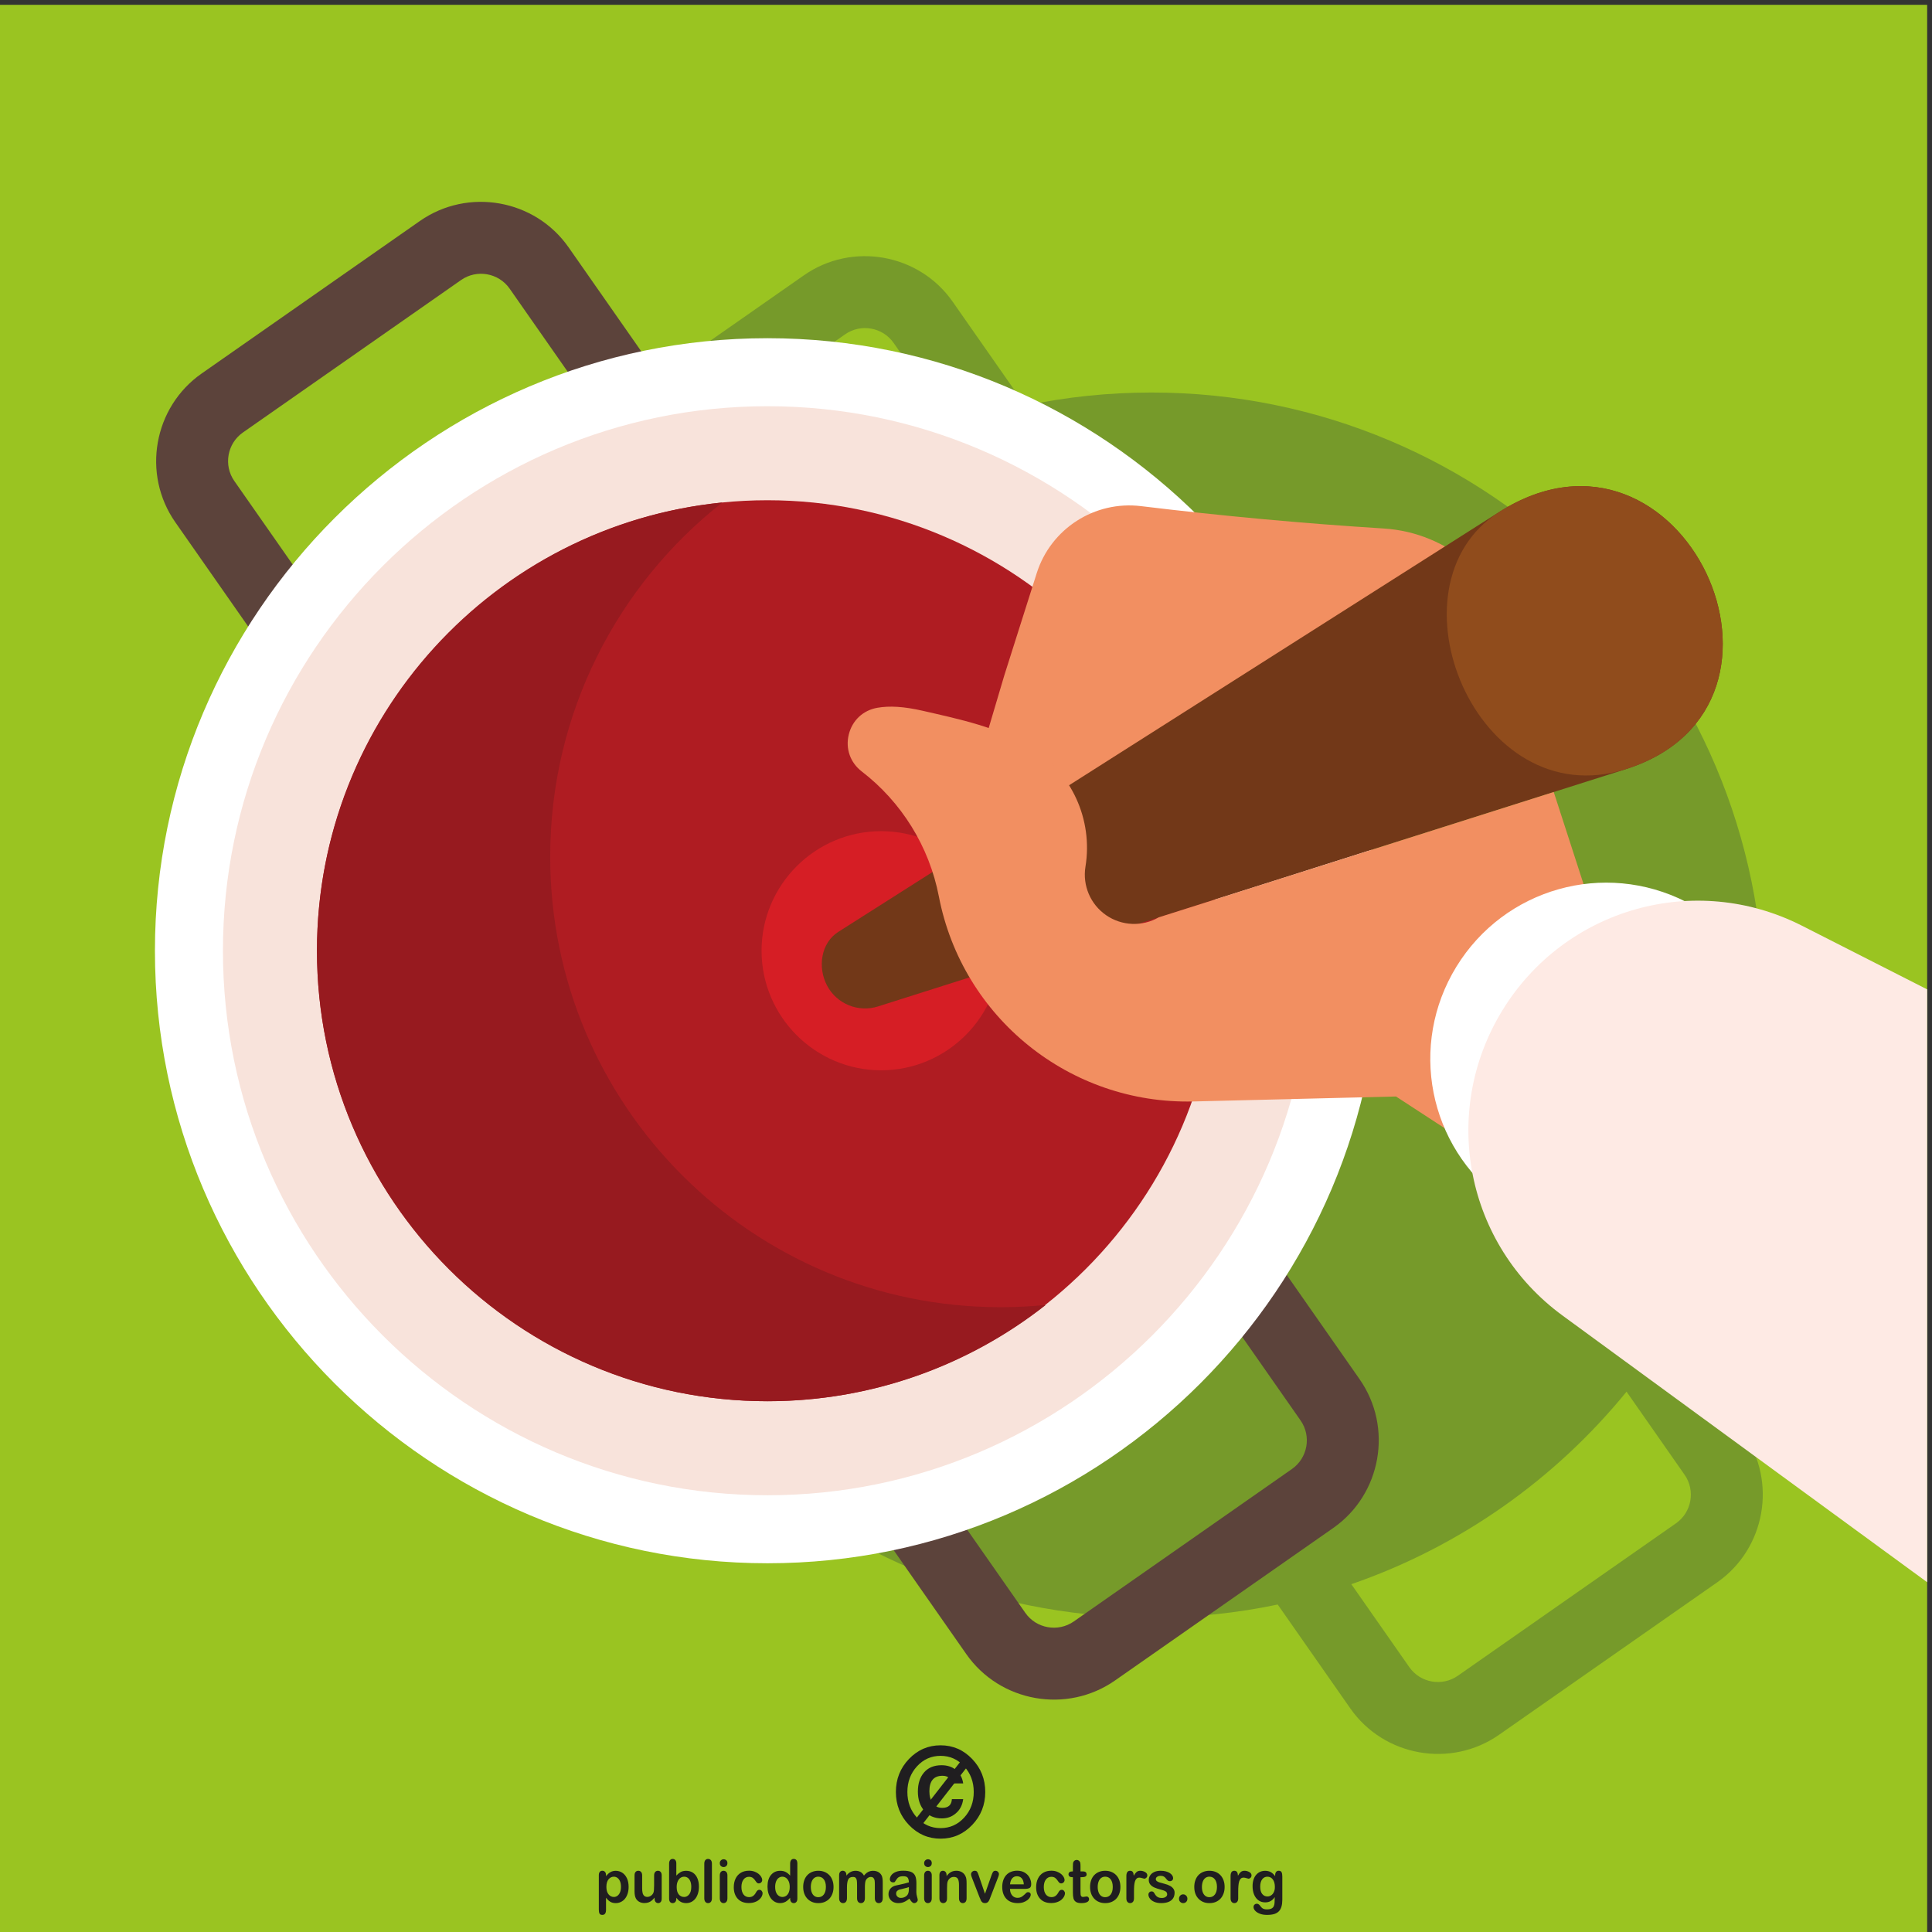 <?xml version="1.0" encoding="UTF-8" standalone="no"?>
<!-- Created with Inkscape (http://www.inkscape.org/) -->

<svg
   version="1.1"
   id="svg1"
   width="666.667"
   height="666.667"
   viewBox="0 0 666.667 666.667"
   sodipodi:docname="cooking-soup-publicdomainvectors.org.svg"
   inkscape:version="1.3.2 (091e20ef0f, 2023-11-25, custom)"
   xmlns:inkscape="http://www.inkscape.org/namespaces/inkscape"
   xmlns:sodipodi="http://sodipodi.sourceforge.net/DTD/sodipodi-0.dtd"
   xmlns="http://www.w3.org/2000/svg"
   xmlns:svg="http://www.w3.org/2000/svg">
  <rect x="0" y="0" width="666.667" height="666.667" fill="#333333" stroke="none"/>
  <defs
     id="defs1" />
  <sodipodi:namedview
     id="namedview1"
     pagecolor="#505050"
     bordercolor="#ffffff"
     borderopacity="1"
     inkscape:showpageshadow="0"
     inkscape:pageopacity="0"
     inkscape:pagecheckerboard="1"
     inkscape:deskcolor="#d1d1d1"
     inkscape:zoom="0.96149997"
     inkscape:cx="333.33334"
     inkscape:cy="332.81332"
     inkscape:window-width="1920"
     inkscape:window-height="1002"
     inkscape:window-x="0"
     inkscape:window-y="0"
     inkscape:window-maximized="1"
     inkscape:current-layer="g1">
    <inkscape:page
       x="0"
       y="0"
       inkscape:label="1"
       id="page1"
       width="666.667"
       height="666.667"
       margin="0"
       bleed="0" />
  </sodipodi:namedview>
  <g
     id="g1"
     inkscape:groupmode="layer"
     inkscape:label="1">
    <g
       id="group-R5">
      <path
         id="path2"
         d="M 0,0 H 4999.98 V 5000 H 0 V 0"
         style="fill:#9ac421;fill-opacity:1;fill-rule:evenodd;stroke:none"
         transform="matrix(0.133,0,0,-0.133,0,666.667)" />
      <path
         id="path3"
         d="m 1754.93,3408.07 c 185,227.04 431.47,401.96 714.02,499.47 l -150.43,215.27 c -28.49,40.74 -85.13,50.78 -125.87,22.31 l -566.08,-395.6 c -40.75,-28.48 -50.77,-85.11 -22.31,-125.86 z M 4220.03,1401.86 C 4035.02,1174.83 3788.58,999.871 3506.01,902.379 l 150.44,-215.27 c 28.46,-40.75 85.1,-50.8 125.84,-22.32 l 566.08,395.591 c 40.75,28.49 50.8,85.13 22.31,125.87 l -150.65,215.61 z M 2987.47,3994.15 c 877.7,0 1589.21,-711.5 1589.21,-1589.2 0,-309.3 -88.46,-597.92 -241.32,-842.06 l 188.43,-269.66 c 87.32,-124.93 56.55,-298.621 -68.41,-385.949 L 3889.31,511.699 c -124.96,-87.328 -298.64,-56.558 -385.96,68.403 l -188.37,269.519 c -105.67,-22.18 -215.21,-33.871 -327.51,-33.871 -877.68,0 -1589.18,711.52 -1589.18,1589.2 0,309.32 88.43,597.92 241.32,842.07 l -188.45,269.65 c -87.32,124.95 -56.53,298.63 68.42,385.95 l 566.07,395.6 c 124.97,87.32 298.64,56.53 385.98,-68.42 l 188.34,-269.51 c 105.67,22.17 215.22,33.86 327.5,33.86 v 0"
         style="fill:#769a2a;fill-opacity:1;fill-rule:evenodd;stroke:none"
         transform="matrix(0.133,0,0,-0.133,0,666.667)" />
      <path
         id="path4"
         d="m 721.609,3275.84 c 87.329,-124.96 261.004,-155.75 385.961,-68.42 l 566.07,395.59 c 124.96,87.33 155.75,261.01 68.43,385.96 l -266.79,381.75 c -87.32,124.96 -261.01,155.74 -385.95,68.42 L 523.258,4043.55 C 398.301,3956.23 367.504,3782.54 454.836,3657.59 Z M 2507.01,721.031 c 87.32,-124.972 261.01,-155.742 385.96,-68.41 l 566.08,395.579 c 124.93,87.34 155.74,261 68.41,385.96 l -266.79,381.77 c -87.31,124.94 -260.99,155.73 -385.94,68.41 l -566.07,-395.59 c -124.96,-87.32 -155.75,-261.03 -68.44,-385.96 l 266.79,-381.759 z m 153.11,107.008 -266.79,381.741 c -28.47,40.74 -18.44,97.38 22.32,125.86 l 566.06,395.59 c 40.75,28.49 97.39,18.44 125.88,-22.31 l 266.77,-381.74 c 28.48,-40.74 18.44,-97.4 -22.31,-125.87 L 2785.98,805.719 c -40.76,-28.477 -97.39,-18.43 -125.86,22.32 z M 874.719,3382.83 607.934,3764.58 c -28.481,40.76 -18.43,97.39 22.308,125.87 l 566.078,395.59 c 40.75,28.48 97.38,18.44 125.87,-22.31 l 266.77,-381.75 c 28.47,-40.74 18.45,-97.39 -22.3,-125.87 l -566.08,-395.59 c -40.744,-28.48 -97.389,-18.44 -125.861,22.31 v 0"
         style="fill:#5c433b;fill-opacity:1;fill-rule:evenodd;stroke:none"
         transform="matrix(0.133,0,0,-0.133,0,666.667)" />
      <path
         id="path5"
         d="m 1991.16,956.68 c 875.3,0 1589.19,713.91 1589.19,1589.2 0,875.3 -713.89,1589.2 -1589.19,1589.2 -875.31,0 -1589.203,-713.9 -1589.203,-1589.2 0,-875.29 713.893,-1589.2 1589.203,-1589.2"
         style="fill:#ffffff;fill-opacity:1;fill-rule:evenodd;stroke:none"
         transform="matrix(0.133,0,0,-0.133,0,666.667)" />
      <path
         id="path6"
         d="m 1991.16,1133.14 c 778.1,0 1412.73,634.63 1412.73,1412.74 0,778.11 -634.63,1412.73 -1412.73,1412.73 -778.11,0 -1412.742,-634.62 -1412.742,-1412.73 0,-778.11 634.632,-1412.74 1412.742,-1412.74"
         style="fill:#f8e3db;fill-opacity:1;fill-rule:evenodd;stroke:none"
         transform="matrix(0.133,0,0,-0.133,0,666.667)" />
      <path
         id="path7"
         d="m 1991.16,1377.1 c 643.73,0 1168.77,525.04 1168.77,1168.78 0,643.74 -525.04,1168.79 -1168.77,1168.79 -643.76,0 -1168.793,-525.05 -1168.793,-1168.79 0,-643.74 525.033,-1168.78 1168.793,-1168.78"
         style="fill:#af1c22;fill-opacity:1;fill-rule:evenodd;stroke:none"
         transform="matrix(0.133,0,0,-0.133,0,666.667)" />
      <path
         id="path8"
         d="m 2286.08,2235.68 c 170.84,0 310.2,139.36 310.2,310.2 0,170.86 -139.36,310.21 -310.2,310.21 -170.87,0 -310.22,-139.35 -310.22,-310.21 0,-170.84 139.35,-310.2 310.22,-310.2"
         style="fill:#d61e25;fill-opacity:1;fill-rule:evenodd;stroke:none"
         transform="matrix(0.133,0,0,-0.133,0,666.667)" />
      <path
         id="path9"
         d="m 2528.58,3000.51 77.33,260.56 83.81,264.28 c 36.64,115.57 150.37,188.68 270.73,174.03 209.24,-25.45 419.19,-44.8 629.58,-58.01 169.21,-10.62 310.18,-133.55 343.73,-299.72 l -1292.39,-612.36 -112.79,271.22"
         style="fill:#f28f61;fill-opacity:1;fill-rule:evenodd;stroke:none"
         transform="matrix(0.133,0,0,-0.133,0,666.667)" />
      <path
         id="path10"
         d="m 2174.85,2594.73 1714.58,1089.35 c 475.15,301.89 848.26,-502.23 328.87,-667.04 L 2277.99,2401.37 c -51.22,-16.25 -106.74,6.35 -132.03,53.77 -25.28,47.41 -16.21,110.95 28.89,139.59"
         style="fill:#723818;fill-opacity:1;fill-rule:evenodd;stroke:none"
         transform="matrix(0.133,0,0,-0.133,0,666.667)" />
      <path
         id="path11"
         d="m 3889.43,3684.08 c 475.15,301.89 848.26,-502.23 328.87,-667.04 -387.65,-123.01 -631.34,474.86 -328.87,667.04"
         style="fill:#904c1c;fill-opacity:1;fill-rule:evenodd;stroke:none"
         transform="matrix(0.133,0,0,-0.133,0,666.667)" />
      <path
         id="path12"
         d="m 3992.58,1925.98 -370.65,241.73 -525.33,-12.9 c -320.55,-7.87 -599.87,216.96 -660.7,531.78 -25.16,130.31 -97.19,245.22 -200.21,324.52 -29.82,22.96 -42.54,59.22 -33.54,95.78 8.97,36.55 37.02,62.8 74.09,69.32 31.4,5.53 68.97,3.38 117.77,-7.8 95.27,-21.83 195.57,-42.64 280.39,-94.72 105.73,-64.93 161.76,-187.3 141.81,-309.75 -7.93,-48.75 12.89,-97.71 53.52,-125.81 40.61,-28.09 93.77,-30.29 136.58,-5.67 l 1024.83,325.2 80.48,-248.51 619.01,-273.95 c 151.37,-66.99 249.29,-216.63 250.13,-382.17 0.8,-165.55 -95.66,-316.14 -246.38,-384.62 -150.71,-68.47 -327.6,-42.08 -451.75,67.41 l -290.05,190.16"
         style="fill:#f28f61;fill-opacity:1;fill-rule:evenodd;stroke:none"
         transform="matrix(0.133,0,0,-0.133,0,666.667)" />
      <path
         id="path13"
         d="m 4942.91,1133.14 -1044.69,764.04 c -192.59,140.84 -244.38,404.25 -119.5,607.52 124.91,203.26 383.3,276.09 595.97,167.96 l 443.29,-225.42 124.93,-1314.1"
         style="fill:#ffffff;fill-opacity:1;fill-rule:evenodd;stroke:none"
         transform="matrix(0.133,0,0,-0.133,0,666.667)" />
      <path
         id="path14"
         d="m 4999.98,907.52 -945.94,691.82 c -251.13,183.66 -318.67,527.2 -155.82,792.28 162.89,265.11 499.88,360.07 777.19,219.04 l 324.57,-165.04 V 907.52"
         style="fill:#feeae4;fill-opacity:1;fill-rule:evenodd;stroke:none"
         transform="matrix(0.133,0,0,-0.133,0,666.667)" />
      <path
         id="path15"
         d="m 2713.35,1626.87 c -198.8,-156.45 -449.61,-249.77 -722.2,-249.77 -645.49,0 -1168.783,523.28 -1168.783,1168.78 0,605.99 461.183,1104.24 1051.703,1162.97 -271.93,-214.01 -446.58,-546.12 -446.58,-919.02 0,-645.49 523.28,-1168.78 1168.79,-1168.78 39.51,0 78.55,1.99 117.07,5.82"
         style="fill:#971a1f;fill-opacity:1;fill-rule:evenodd;stroke:none"
         transform="matrix(0.133,0,0,-0.133,0,666.667)" />
      <path
         id="path16"
         d="m 1611.1,117.262 c 0,5.449 -0.78,10.168 -2.4,14.027 -1.57,3.922 -3.78,6.93 -6.62,9.063 -2.83,2.07 -5.95,3.14 -9.39,3.14 -5.45,0 -10.06,-2.312 -13.81,-6.762 -3.75,-4.511 -5.63,-11.101 -5.63,-19.832 0,-8.226 1.88,-14.617 5.57,-19.136 3.75,-4.582 8.38,-6.883 13.87,-6.883 3.28,0 6.34,0.992 9.16,3.023 2.76,1.988 5.02,4.969 6.71,8.907 1.71,4.031 2.54,8.812 2.54,14.453 z m -38.77,30.078 v -2.488 c 3.71,4.769 7.56,8.328 11.57,10.539 4.02,2.261 8.59,3.398 13.67,3.398 6.07,0 11.68,-1.648 16.81,-4.93 5.1,-3.277 9.15,-8.05 12.13,-14.379 2.97,-6.32 4.44,-13.761 4.44,-22.378 0,-6.34 -0.83,-12.25 -2.55,-17.493 -1.71,-5.328 -4.07,-9.82 -7.06,-13.418 -3,-3.602 -6.56,-6.402 -10.62,-8.312 -4.1,-1.969 -8.5,-2.93 -13.15,-2.93 -5.69,0 -10.43,1.18 -14.27,3.562 -3.88,2.359 -7.51,5.82 -10.97,10.418 V 57.949 c 0,-9.09 -3.17,-13.609 -9.5,-13.609 -3.72,0 -6.2,1.152 -7.37,3.481 -1.22,2.359 -1.82,5.769 -1.82,10.262 v 89.129 c 0,3.918 0.79,6.871 2.45,8.809 1.67,1.921 3.91,2.921 6.74,2.921 2.8,0 5.09,-1 6.85,-3.011 1.76,-2.008 2.65,-4.879 2.65,-8.59"
         style="fill:#201e20;fill-opacity:1;fill-rule:nonzero;stroke:none"
         transform="matrix(0.133,0,0,-0.133,0,666.667)" />
      <path
         id="path17"
         d="m 1698.25,86.629 v 2.613 c -2.38,-3.121 -4.86,-5.723 -7.48,-7.832 -2.61,-2.16 -5.46,-3.719 -8.53,-4.738 -3.13,-1.031 -6.64,-1.551 -10.61,-1.551 -4.75,0 -9.04,1.039 -12.85,3.078 -3.8,2.07 -6.74,4.922 -8.79,8.551 -2.5,4.391 -3.7,10.699 -3.7,18.879 v 40.93 c 0,4.101 0.89,7.222 2.68,9.25 1.79,2.043 4.15,3.07 7.08,3.07 3.01,0 5.41,-1.027 7.26,-3.117 1.84,-2.071 2.74,-5.153 2.74,-9.203 v -33.067 c 0,-4.762 0.39,-8.781 1.14,-12.023 0.81,-3.258 2.19,-5.809 4.22,-7.668 1.96,-1.82 4.69,-2.742 8.12,-2.742 3.37,0 6.5,1.051 9.43,3.113 2.96,2.039 5.12,4.738 6.46,8.07 1.11,2.93 1.66,9.317 1.66,19.207 v 25.11 c 0,4.05 0.92,7.132 2.77,9.203 1.82,2.09 4.18,3.117 7.15,3.117 2.95,0 5.31,-1.027 7.1,-3.07 1.77,-2.028 2.65,-5.149 2.65,-9.25 V 86.75 c 0,-3.93 -0.82,-6.891 -2.54,-8.828 -1.7,-1.992 -3.91,-2.953 -6.62,-2.953 -2.7,0 -4.92,1.051 -6.7,3.043 -1.76,2.07 -2.64,4.899 -2.64,8.617"
         style="fill:#201e20;fill-opacity:1;fill-rule:nonzero;stroke:none"
         transform="matrix(0.133,0,0,-0.133,0,666.667)" />
      <path
         id="path18"
         d="m 1755.63,116.441 c 0,-8.222 1.79,-14.511 5.38,-18.929 3.61,-4.391 8.34,-6.633 14.2,-6.633 4.98,0 9.23,2.269 12.86,6.781 3.62,4.52 5.42,10.942 5.42,19.379 0,5.5 -0.76,10.172 -2.26,14.082 -1.51,3.961 -3.65,7 -6.38,9.117 -2.79,2.141 -5.96,3.254 -9.64,3.254 -3.81,0 -7.11,-1.113 -10.08,-3.254 -2.97,-2.117 -5.27,-5.238 -6.98,-9.308 -1.69,-4.032 -2.52,-8.84 -2.52,-14.489 z m -0.93,61.368 V 146.25 c 3.67,4.07 7.49,7.129 11.34,9.32 3.87,2.141 8.68,3.219 14.36,3.219 6.58,0 12.33,-1.648 17.29,-4.867 4.94,-3.313 8.8,-7.992 11.52,-14.16 2.75,-6.18 4.1,-13.5 4.1,-21.973 0,-6.269 -0.75,-11.988 -2.26,-17.238 -1.53,-5.199 -3.72,-9.699 -6.63,-13.582 -2.93,-3.809 -6.44,-6.738 -10.55,-8.899 -4.15,-2.051 -8.7,-3.121 -13.67,-3.121 -3.02,0 -5.91,0.391 -8.61,1.133 -2.67,0.77 -4.98,1.75 -6.81,3.02 -1.92,1.168 -3.52,2.488 -4.86,3.769 -1.32,1.328 -3.05,3.277 -5.22,5.898 V 86.75 c 0,-3.898 -0.92,-6.828 -2.71,-8.828 -1.77,-1.992 -4.07,-2.973 -6.79,-2.973 -2.83,0 -5.04,0.981 -6.73,2.973 -1.65,2.039 -2.48,4.949 -2.48,8.828 v 90.16 c 0,4.149 0.8,7.332 2.44,9.461 1.61,2.16 3.85,3.219 6.77,3.219 3.02,0 5.38,-1.02 7,-3.078 1.66,-2.02 2.5,-4.91 2.5,-8.703"
         style="fill:#201e20;fill-opacity:1;fill-rule:nonzero;stroke:none"
         transform="matrix(0.133,0,0,-0.133,0,666.667)" />
      <path
         id="path19"
         d="m 1827.28,87.519 v 89.519 c 0,4.152 0.87,7.262 2.61,9.391 1.8,2.101 4.16,3.16 7.16,3.16 3,0 5.4,-1.031 7.25,-3.129 1.8,-2.09 2.76,-5.25 2.76,-9.422 V 87.519 c 0,-4.188 -0.96,-7.34 -2.81,-9.449 -1.85,-2.051 -4.26,-3.121 -7.2,-3.121 -2.9,0 -5.22,1.09 -7.05,3.25 -1.82,2.18 -2.72,5.27 -2.72,9.32"
         style="fill:#201e20;fill-opacity:1;fill-rule:nonzero;stroke:none"
         transform="matrix(0.133,0,0,-0.133,0,666.667)" />
      <path
         id="path20"
         d="M 1887.26,147.148 V 87.519 c 0,-4.16 -0.97,-7.289 -2.81,-9.398 -1.9,-2.082 -4.3,-3.172 -7.17,-3.172 -2.91,0 -5.28,1.09 -7.07,3.242 -1.8,2.188 -2.74,5.277 -2.74,9.328 v 59.039 c 0,4.05 0.94,7.132 2.74,9.203 1.79,2.09 4.16,3.117 7.07,3.117 2.87,0 5.27,-1.027 7.17,-3.117 1.84,-2.071 2.81,-4.93 2.81,-8.614 z m -9.79,21.352 c -2.75,0 -5.09,0.871 -7.09,2.68 -1.9,1.761 -2.91,4.281 -2.91,7.511 0,2.911 1.01,5.289 3.02,7.219 2,1.891 4.32,2.781 6.98,2.781 2.56,0 4.84,-0.832 6.82,-2.531 1.97,-1.719 2.97,-4.238 2.97,-7.469 0,-3.199 -0.98,-5.679 -2.91,-7.453 -1.94,-1.789 -4.2,-2.738 -6.88,-2.738"
         style="fill:#201e20;fill-opacity:1;fill-rule:nonzero;stroke:none"
         transform="matrix(0.133,0,0,-0.133,0,666.667)" />
      <path
         id="path21"
         d="m 1978.54,100.52 c 0,-2.559 -0.72,-5.321 -2.18,-8.239 -1.5,-2.922 -3.74,-5.699 -6.77,-8.352 -3,-2.641 -6.81,-4.769 -11.4,-6.371 -4.59,-1.648 -9.76,-2.438 -15.49,-2.438 -12.24,0 -21.77,3.731 -28.64,11.148 -6.84,7.441 -10.28,17.378 -10.28,29.89 0,8.469 1.56,15.981 4.69,22.461 3.13,6.469 7.71,11.539 13.63,15.07 5.93,3.579 13.06,5.348 21.29,5.348 5.14,0 9.84,-0.797 14.12,-2.34 4.27,-1.57 7.89,-3.597 10.86,-6.051 2.97,-2.476 5.23,-5.109 6.82,-7.898 1.58,-2.789 2.34,-5.41 2.34,-7.828 0,-2.442 -0.9,-4.531 -2.64,-6.262 -1.77,-1.73 -3.88,-2.578 -6.4,-2.578 -1.66,0 -3.01,0.477 -4.12,1.359 -1.06,0.848 -2.29,2.239 -3.66,4.25 -2.4,3.821 -4.94,6.707 -7.57,8.661 -2.63,1.898 -5.98,2.878 -10.01,2.878 -5.87,0 -10.58,-2.421 -14.15,-7.179 -3.58,-4.789 -5.35,-11.289 -5.35,-19.571 0,-3.851 0.46,-7.468 1.39,-10.699 0.91,-3.261 2.24,-6.019 3.96,-8.332 1.75,-2.289 3.83,-4.019 6.3,-5.199 2.46,-1.211 5.18,-1.789 8.11,-1.789 3.98,0 7.36,0.941 10.19,2.859 2.84,1.93 5.34,4.859 7.5,8.75 1.21,2.371 2.51,4.168 3.92,5.5 1.42,1.321 3.13,1.942 5.16,1.942 2.41,0 4.41,-0.942 6.02,-2.852 1.56,-1.949 2.36,-3.969 2.36,-6.14"
         style="fill:#201e20;fill-opacity:1;fill-rule:nonzero;stroke:none"
         transform="matrix(0.133,0,0,-0.133,0,666.667)" />
      <path
         id="path22"
         d="m 2011.13,117.039 c 0,-5.59 0.83,-10.328 2.49,-14.289 1.68,-3.941 3.93,-6.859 6.83,-8.848 2.92,-2.031 6.08,-3.023 9.48,-3.023 3.49,0 6.66,0.973 9.53,2.832 2.89,1.91 5.16,4.82 6.9,8.719 1.72,3.89 2.57,8.781 2.57,14.609 0,5.531 -0.85,10.231 -2.57,14.199 -1.74,3.973 -4.05,6.981 -6.96,9.114 -2.93,2.07 -6.11,3.14 -9.59,3.14 -3.61,0 -6.84,-1.113 -9.7,-3.254 -2.83,-2.117 -5.07,-5.226 -6.63,-9.226 -1.56,-4.032 -2.35,-8.641 -2.35,-13.973 z m 38.88,-30.289 v 2.019 c -2.66,-3.168 -5.27,-5.75 -7.89,-7.719 -2.54,-2.012 -5.36,-3.519 -8.38,-4.562 -3.01,-0.996 -6.31,-1.539 -9.87,-1.539 -4.73,0 -9.14,1.07 -13.16,3.121 -4.02,2.16 -7.51,5.109 -10.46,8.988 -2.94,3.883 -5.17,8.441 -6.71,13.703 -1.54,5.23 -2.28,10.898 -2.28,17.027 0,12.871 3.03,22.981 9.06,30.191 6.06,7.211 13.99,10.809 23.83,10.809 5.69,0 10.51,-1.051 14.41,-3.129 3.91,-2 7.74,-5.14 11.45,-9.41 v 30.492 c 0,4.238 0.8,7.438 2.43,9.598 1.61,2.18 3.9,3.25 6.91,3.25 2.98,0 5.29,-1 6.93,-2.969 1.6,-1.98 2.44,-4.93 2.44,-8.812 V 86.75 c 0,-3.93 -0.88,-6.891 -2.63,-8.828 -1.74,-1.992 -3.97,-2.973 -6.74,-2.973 -2.68,0 -4.95,1.02 -6.71,3.062 -1.75,2.027 -2.63,4.918 -2.63,8.738"
         style="fill:#201e20;fill-opacity:1;fill-rule:nonzero;stroke:none"
         transform="matrix(0.133,0,0,-0.133,0,666.667)" />
      <path
         id="path23"
         d="m 2142.76,116.871 c 0,8.391 -1.8,14.969 -5.33,19.649 -3.55,4.66 -8.34,7.031 -14.31,7.031 -3.89,0 -7.28,-1.051 -10.23,-3.141 -2.94,-2.121 -5.2,-5.199 -6.81,-9.289 -1.58,-4.039 -2.39,-8.781 -2.39,-14.25 0,-5.402 0.81,-10.09 2.35,-14.121 1.57,-4.031 3.82,-7.121 6.76,-9.258 2.91,-2.141 6.38,-3.203 10.32,-3.203 5.97,0 10.76,2.352 14.31,7.051 3.53,4.699 5.33,11.23 5.33,19.531 z m 19.85,0 c 0,-6.109 -0.93,-11.789 -2.76,-17.019 -1.83,-5.141 -4.49,-9.621 -7.95,-13.363 -3.5,-3.738 -7.65,-6.527 -12.48,-8.566 -4.82,-1.992 -10.3,-2.973 -16.3,-2.973 -5.98,0 -11.38,0.981 -16.15,3.031 -4.78,2 -8.94,4.891 -12.45,8.648 -3.48,3.769 -6.13,8.16 -7.97,13.281 -1.8,5.16 -2.7,10.77 -2.7,17 0,6.25 0.93,11.969 2.74,17.129 1.84,5.231 4.45,9.633 7.89,13.34 3.44,3.672 7.58,6.512 12.49,8.492 4.9,2 10.25,3.008 16.15,3.008 5.99,0 11.43,-1.008 16.3,-3.039 4.87,-2 9.05,-4.899 12.52,-8.629 3.5,-3.719 6.14,-8.191 7.91,-13.332 1.86,-5.129 2.76,-10.797 2.76,-17.008"
         style="fill:#201e20;fill-opacity:1;fill-rule:nonzero;stroke:none"
         transform="matrix(0.133,0,0,-0.133,0,666.667)" />
      <path
         id="path24"
         d="m 2246.14,133.93 c -1.48,-3.489 -2.18,-9.649 -2.18,-18.52 V 87.981 c 0,-4.32 -0.93,-7.602 -2.84,-9.781 -1.87,-2.16 -4.39,-3.25 -7.48,-3.25 -2.97,0 -5.39,1.09 -7.23,3.25 -1.87,2.18 -2.78,5.461 -2.78,9.781 V 120.91 c 0,5.172 -0.19,9.199 -0.53,12.11 -0.35,2.839 -1.25,5.21 -2.76,7.062 -1.46,1.848 -3.85,2.77 -7.07,2.77 -6.46,0 -10.72,-2.321 -12.79,-6.993 -2.07,-4.621 -3.05,-11.277 -3.05,-19.968 V 87.981 c 0,-4.309 -0.96,-7.551 -2.79,-9.699 -1.88,-2.242 -4.33,-3.332 -7.34,-3.332 -3.01,0 -5.49,1.09 -7.39,3.332 -1.92,2.148 -2.83,5.391 -2.83,9.688 v 59.07 c 0,3.902 0.82,6.852 2.52,8.859 1.74,2 3.99,3.043 6.82,3.043 2.69,0 4.96,-0.941 6.75,-2.839 1.81,-1.883 2.72,-4.481 2.72,-7.821 v -1.961 c 3.42,4.289 7.1,7.45 10.99,9.442 3.91,2.008 8.31,3.027 13.05,3.027 4.96,0 9.22,-1.051 12.79,-3.129 3.6,-2.039 6.53,-5.168 8.83,-9.34 3.34,4.2 6.92,7.371 10.74,9.399 3.82,2.051 8.04,3.07 12.66,3.07 5.45,0 10.1,-1.078 13.99,-3.34 3.92,-2.219 6.83,-5.379 8.77,-9.519 1.7,-3.731 2.53,-9.598 2.53,-17.641 V 87.981 c 0,-4.32 -0.93,-7.602 -2.79,-9.781 -1.92,-2.16 -4.38,-3.25 -7.48,-3.25 -3.01,0 -5.45,1.09 -7.34,3.332 -1.94,2.148 -2.89,5.391 -2.89,9.699 v 34.73 c 0,4.449 -0.18,7.988 -0.53,10.668 -0.37,2.703 -1.35,4.91 -2.96,6.742 -1.58,1.809 -4.01,2.731 -7.22,2.731 -2.6,0 -5.09,-0.821 -7.4,-2.391 -2.38,-1.641 -4.16,-3.813 -5.49,-6.531 v 0"
         style="fill:#201e20;fill-opacity:1;fill-rule:nonzero;stroke:none"
         transform="matrix(0.133,0,0,-0.133,0,666.667)" />
      <path
         id="path25"
         d="m 2358.15,116.48 c -2.91,-1.128 -7.12,-2.269 -12.65,-3.531 -5.54,-1.23 -9.37,-2.129 -11.5,-2.73 -2.12,-0.59 -4.16,-1.707 -6.06,-3.379 -1.95,-1.738 -2.93,-4.09 -2.93,-7.109 0,-3.16 1.15,-5.789 3.4,-7.988 2.28,-2.223 5.26,-3.293 8.93,-3.293 3.91,0 7.54,0.91 10.83,2.691 3.31,1.781 5.77,4.109 7.28,6.918 1.8,3.132 2.7,8.261 2.7,15.48 z m 1.29,-29.898 c -4.79,-3.883 -9.41,-6.793 -13.87,-8.703 -4.46,-1.969 -9.5,-2.93 -15.02,-2.93 -5.11,0 -9.52,1.07 -13.39,3.121 -3.87,2.109 -6.8,4.949 -8.89,8.559 -2.05,3.582 -3.11,7.422 -3.11,11.621 0,5.66 1.75,10.449 5.17,14.449 3.4,3.949 8.11,6.641 14.09,8 1.26,0.313 4.4,0.961 9.34,2.012 5.03,1.098 9.25,2.051 12.85,2.918 3.52,0.871 7.39,1.953 11.54,3.203 -0.25,5.469 -1.29,9.457 -3.14,12.059 -1.88,2.519 -5.76,3.769 -11.57,3.769 -5.05,0 -8.81,-0.711 -11.38,-2.18 -2.52,-1.441 -4.71,-3.66 -6.49,-6.621 -1.84,-2.898 -3.09,-4.839 -3.84,-5.757 -0.77,-0.961 -2.38,-1.383 -4.81,-1.383 -2.25,0 -4.16,0.73 -5.76,2.203 -1.64,1.5 -2.44,3.379 -2.44,5.726 0,3.622 1.23,7.184 3.68,10.563 2.47,3.437 6.32,6.258 11.53,8.508 5.21,2.222 11.72,3.32 19.51,3.32 8.67,0 15.52,-1.098 20.52,-3.23 4.97,-2.118 8.44,-5.489 10.51,-10.168 2.07,-4.602 3.09,-10.782 3.09,-18.43 0,-4.84 0,-8.981 -0.03,-12.34 -0.04,-3.402 -0.06,-7.152 -0.11,-11.281 0,-3.86 0.62,-7.93 1.86,-12.121 1.2,-4.199 1.81,-6.93 1.81,-8.109 0,-2.129 -0.96,-4.059 -2.86,-5.801 -1.86,-1.727 -4.05,-2.609 -6.45,-2.609 -2.06,0 -4.03,0.981 -6.04,2.973 -1.97,2 -4.07,4.898 -6.3,8.66"
         style="fill:#201e20;fill-opacity:1;fill-rule:nonzero;stroke:none"
         transform="matrix(0.133,0,0,-0.133,0,666.667)" />
      <path
         id="path26"
         d="M 2417.43,147.148 V 87.519 c 0,-4.16 -0.95,-7.289 -2.8,-9.398 -1.89,-2.082 -4.26,-3.172 -7.17,-3.172 -2.89,0 -5.27,1.09 -7.06,3.242 -1.84,2.188 -2.74,5.277 -2.74,9.328 v 59.039 c 0,4.05 0.9,7.132 2.74,9.203 1.79,2.09 4.17,3.117 7.06,3.117 2.91,0 5.28,-1.027 7.17,-3.117 1.85,-2.071 2.8,-4.93 2.8,-8.614 z m -9.77,21.352 c -2.73,0 -5.07,0.871 -7.03,2.68 -1.96,1.761 -2.97,4.281 -2.97,7.511 0,2.911 1.02,5.289 3.03,7.219 1.99,1.891 4.34,2.781 6.97,2.781 2.56,0 4.86,-0.832 6.84,-2.531 1.96,-1.719 2.93,-4.238 2.93,-7.469 0,-3.199 -0.95,-5.679 -2.89,-7.453 -1.93,-1.789 -4.23,-2.738 -6.88,-2.738"
         style="fill:#201e20;fill-opacity:1;fill-rule:nonzero;stroke:none"
         transform="matrix(0.133,0,0,-0.133,0,666.667)" />
      <path
         id="path27"
         d="m 2455.87,147.449 v -2.461 c 3.46,4.774 7.26,8.282 11.36,10.524 4.14,2.226 8.88,3.367 14.27,3.367 5.19,0 9.88,-1.168 14.01,-3.578 4.06,-2.352 7.15,-5.68 9.16,-10 1.32,-2.551 2.14,-5.289 2.55,-8.199 0.36,-2.903 0.58,-6.633 0.58,-11.18 V 87.519 c 0,-4.16 -0.93,-7.289 -2.73,-9.398 -1.82,-2.082 -4.18,-3.172 -7.06,-3.172 -2.94,0 -5.34,1.09 -7.11,3.25 -1.87,2.18 -2.8,5.27 -2.8,9.32 v 34.371 c 0,6.847 -0.88,12.039 -2.69,15.629 -1.85,3.601 -5.47,5.429 -10.88,5.429 -3.51,0 -6.73,-1.097 -9.62,-3.308 -2.89,-2.172 -5.02,-5.2 -6.37,-9.032 -0.96,-3.078 -1.47,-8.8 -1.47,-17.269 V 87.519 c 0,-4.188 -0.91,-7.34 -2.78,-9.449 -1.87,-2.051 -4.27,-3.121 -7.2,-3.121 -2.83,0 -5.2,1.09 -7.02,3.242 -1.87,2.188 -2.77,5.277 -2.77,9.328 v 59.629 c 0,3.954 0.82,6.852 2.49,8.813 1.6,1.937 3.9,2.918 6.73,2.918 1.71,0 3.3,-0.457 4.68,-1.289 1.45,-0.84 2.53,-2.168 3.38,-3.82 0.82,-1.758 1.29,-3.848 1.29,-6.321"
         style="fill:#201e20;fill-opacity:1;fill-rule:nonzero;stroke:none"
         transform="matrix(0.133,0,0,-0.133,0,666.667)" />
      <path
         id="path28"
         d="m 2539.54,146.039 15.98,-46.879 17.24,48.922 c 1.38,3.93 2.7,6.688 4.02,8.34 1.34,1.629 3.28,2.457 5.93,2.457 2.5,0 4.63,-0.879 6.44,-2.68 1.73,-1.75 2.62,-3.758 2.62,-6.129 0,-0.89 -0.18,-1.941 -0.49,-3.121 -0.28,-1.238 -0.65,-2.367 -1.07,-3.449 -0.42,-1.02 -0.85,-2.25 -1.42,-3.602 L 2569.81,90.75 c -0.53,-1.391 -1.24,-3.211 -2.06,-5.391 -0.86,-2.148 -1.81,-3.957 -2.83,-5.57 -1.05,-1.508 -2.32,-2.668 -3.83,-3.539 -1.55,-0.859 -3.39,-1.301 -5.57,-1.301 -2.81,0 -5.02,0.672 -6.71,1.98 -1.67,1.352 -2.9,2.801 -3.69,4.422 -0.78,1.559 -2.15,4.707 -4.02,9.398 l -18.85,48.621 c -0.43,1.188 -0.9,2.41 -1.37,3.621 -0.44,1.207 -0.79,2.406 -1.13,3.699 -0.31,1.289 -0.48,2.36 -0.48,3.231 0,1.449 0.41,2.828 1.25,4.219 0.82,1.398 1.96,2.55 3.4,3.41 1.47,0.871 3,1.328 4.72,1.328 3.26,0 5.53,-0.981 6.77,-2.981 1.24,-1.949 2.63,-5.25 4.13,-9.859"
         style="fill:#201e20;fill-opacity:1;fill-rule:nonzero;stroke:none"
         transform="matrix(0.133,0,0,-0.133,0,666.667)" />
      <path
         id="path29"
         d="m 2620.44,123.609 h 35.85 c -0.46,7.032 -2.27,12.321 -5.46,15.801 -3.17,3.488 -7.34,5.25 -12.52,5.25 -4.89,0 -8.95,-1.781 -12.1,-5.32 -3.16,-3.539 -5.06,-8.789 -5.77,-15.731 z m 38.69,-11.738 h -38.69 c 0.01,-4.711 0.96,-8.832 2.69,-12.441 1.79,-3.539 4.12,-6.25 7.05,-8.078 2.92,-1.832 6.15,-2.711 9.68,-2.711 2.36,0 4.54,0.289 6.47,0.852 1.95,0.609 3.87,1.508 5.72,2.727 1.81,1.242 3.48,2.531 5.04,3.992 1.52,1.41 3.59,3.289 6.02,5.719 1.02,0.961 2.48,1.379 4.34,1.379 2.06,0 3.68,-0.559 4.94,-1.75 1.26,-1.161 1.86,-2.778 1.86,-4.887 0,-1.883 -0.69,-4.051 -2.1,-6.57 -1.39,-2.461 -3.46,-4.883 -6.34,-7.191 -2.83,-2.281 -6.38,-4.149 -10.65,-5.699 -4.25,-1.512 -9.14,-2.262 -14.75,-2.262 -12.69,0 -22.58,3.812 -29.6,11.332 -7.04,7.609 -10.56,17.828 -10.56,30.758 0,6.172 0.9,11.793 2.6,16.992 1.74,5.239 4.26,9.699 7.6,13.418 3.34,3.75 7.42,6.633 12.31,8.59 4.91,2.012 10.29,3 16.25,3 7.68,0 14.33,-1.699 19.86,-5.117 5.54,-3.402 9.67,-7.774 12.43,-13.152 2.75,-5.43 4.13,-10.899 4.13,-16.528 0,-5.16 -1.39,-8.531 -4.27,-10.051 -2.87,-1.562 -6.85,-2.32 -12.03,-2.32"
         style="fill:#201e20;fill-opacity:1;fill-rule:nonzero;stroke:none"
         transform="matrix(0.133,0,0,-0.133,0,666.667)" />
      <path
         id="path30"
         d="m 2763.06,100.52 c 0,-2.559 -0.74,-5.321 -2.24,-8.239 -1.48,-2.922 -3.68,-5.699 -6.73,-8.352 -3.01,-2.641 -6.84,-4.769 -11.44,-6.371 -4.56,-1.648 -9.76,-2.438 -15.46,-2.438 -12.26,0 -21.8,3.731 -28.65,11.148 -6.83,7.441 -10.29,17.378 -10.29,29.89 0,8.469 1.56,15.981 4.73,22.461 3.14,6.469 7.65,11.539 13.6,15.07 5.92,3.579 13.05,5.348 21.32,5.348 5.12,0 9.8,-0.797 14.1,-2.34 4.27,-1.57 7.86,-3.597 10.87,-6.051 2.97,-2.476 5.22,-5.109 6.81,-7.898 1.55,-2.789 2.34,-5.41 2.34,-7.828 0,-2.442 -0.86,-4.531 -2.68,-6.262 -1.74,-1.73 -3.87,-2.578 -6.38,-2.578 -1.65,0 -3.01,0.477 -4.07,1.359 -1.12,0.848 -2.33,2.239 -3.69,4.25 -2.42,3.821 -4.93,6.707 -7.56,8.661 -2.64,1.898 -5.98,2.878 -10.05,2.878 -5.81,0 -10.54,-2.421 -14.1,-7.179 -3.61,-4.789 -5.38,-11.289 -5.38,-19.571 0,-3.851 0.48,-7.468 1.36,-10.699 0.93,-3.261 2.27,-6.019 4.02,-8.332 1.72,-2.289 3.84,-4.019 6.3,-5.199 2.43,-1.211 5.14,-1.789 8.11,-1.789 3.96,0 7.36,0.941 10.19,2.859 2.81,1.93 5.33,4.859 7.51,8.75 1.21,2.371 2.49,4.168 3.9,5.5 1.39,1.321 3.09,1.942 5.15,1.942 2.38,0 4.42,-0.942 5.96,-2.852 1.63,-1.949 2.45,-3.969 2.45,-6.14"
         style="fill:#201e20;fill-opacity:1;fill-rule:nonzero;stroke:none"
         transform="matrix(0.133,0,0,-0.133,0,666.667)" />
      <path
         id="path31"
         d="m 2781.42,157.141 h 2.17 v 12.41 c 0,3.301 0.09,5.941 0.27,7.808 0.16,1.903 0.6,3.493 1.41,4.883 0.76,1.379 1.87,2.547 3.34,3.438 1.44,0.859 3.05,1.281 4.84,1.281 2.5,0 4.78,-0.961 6.79,-2.922 1.33,-1.328 2.21,-2.91 2.57,-4.777 0.37,-1.903 0.54,-4.614 0.54,-8.082 v -14.039 h 7.27 c 2.8,0 4.95,-0.7 6.41,-2.09 1.51,-1.391 2.22,-3.153 2.22,-5.321 0,-2.781 -1.05,-4.742 -3.18,-5.828 -2.09,-1.093 -5.09,-1.652 -9.01,-1.652 h -3.71 v -38.02 c 0,-3.23 0.12,-5.718 0.32,-7.48 0.26,-1.75 0.87,-3.168 1.79,-4.219 0.91,-1.082 2.45,-1.652 4.59,-1.652 1.15,0 2.71,0.203 4.72,0.652 1.93,0.418 3.48,0.641 4.61,0.641 1.59,0 3.07,-0.703 4.33,-1.961 1.25,-1.379 1.91,-3 1.91,-4.992 0,-3.309 -1.7,-5.848 -5.21,-7.617 -3.52,-1.77 -8.5,-2.652 -14.99,-2.652 -6.19,0 -10.89,1.09 -14.07,3.25 -3.18,2.18 -5.3,5.16 -6.25,9.043 -1.02,3.816 -1.51,8.93 -1.51,15.34 v 39.668 h -2.62 c -2.81,0 -4.98,0.699 -6.5,2.121 -1.5,1.41 -2.23,3.18 -2.23,5.359 0,2.168 0.77,3.93 2.32,5.321 1.59,1.39 3.86,2.09 6.86,2.09"
         style="fill:#201e20;fill-opacity:1;fill-rule:nonzero;stroke:none"
         transform="matrix(0.133,0,0,-0.133,0,666.667)" />
      <path
         id="path32"
         d="m 2887.02,116.871 c 0,8.391 -1.8,14.969 -5.32,19.649 -3.58,4.66 -8.31,7.031 -14.32,7.031 -3.87,0 -7.27,-1.051 -10.2,-3.141 -2.97,-2.121 -5.24,-5.199 -6.82,-9.289 -1.59,-4.039 -2.4,-8.781 -2.4,-14.25 0,-5.402 0.81,-10.09 2.37,-14.121 1.56,-4.031 3.8,-7.121 6.72,-9.258 2.91,-2.141 6.36,-3.203 10.33,-3.203 6.01,0 10.74,2.352 14.32,7.051 3.52,4.699 5.32,11.23 5.32,19.531 z m 19.86,0 c 0,-6.109 -0.91,-11.789 -2.78,-17.019 -1.81,-5.141 -4.49,-9.621 -7.95,-13.363 -3.48,-3.738 -7.64,-6.527 -12.46,-8.566 -4.84,-1.992 -10.24,-2.973 -16.31,-2.973 -6.01,0 -11.4,0.981 -16.17,3.031 -4.76,2 -8.92,4.891 -12.42,8.648 -3.49,3.769 -6.15,8.16 -7.94,13.281 -1.81,5.16 -2.7,10.77 -2.7,17 0,6.25 0.89,11.969 2.7,17.129 1.87,5.231 4.47,9.633 7.9,13.34 3.46,3.672 7.6,6.512 12.46,8.492 4.93,2 10.3,3.008 16.17,3.008 6.01,0 11.41,-1.008 16.31,-3.039 4.87,-2 9.03,-4.899 12.52,-8.629 3.45,-3.719 6.14,-8.191 7.95,-13.332 1.81,-5.129 2.72,-10.797 2.72,-17.008"
         style="fill:#201e20;fill-opacity:1;fill-rule:nonzero;stroke:none"
         transform="matrix(0.133,0,0,-0.133,0,666.667)" />
      <path
         id="path33"
         d="M 2942.11,104.711 V 87.519 c 0,-4.188 -0.95,-7.34 -2.83,-9.449 -1.9,-2.051 -4.28,-3.121 -7.2,-3.121 -2.81,0 -5.19,1.09 -7,3.172 -1.84,2.109 -2.74,5.238 -2.74,9.398 v 57.45 c 0,9.293 3.2,13.91 9.62,13.91 3.25,0 5.64,-1.109 7.11,-3.25 1.43,-2.16 2.19,-5.379 2.39,-9.59 2.35,4.211 4.8,7.43 7.29,9.59 2.49,2.141 5.79,3.25 9.92,3.25 4.19,0 8.21,-1.109 12.14,-3.25 3.89,-2.16 5.87,-5.047 5.87,-8.617 0,-2.52 -0.86,-4.633 -2.52,-6.242 -1.65,-1.629 -3.46,-2.481 -5.41,-2.481 -0.71,0 -2.47,0.481 -5.24,1.441 -2.8,0.911 -5.25,1.391 -7.39,1.391 -2.87,0 -5.23,-0.769 -7.05,-2.391 -1.84,-1.609 -3.28,-3.941 -4.28,-7.05 -1.02,-3.16 -1.75,-6.871 -2.11,-11.2 -0.38,-4.281 -0.57,-9.519 -0.57,-15.769"
         style="fill:#201e20;fill-opacity:1;fill-rule:nonzero;stroke:none"
         transform="matrix(0.133,0,0,-0.133,0,666.667)" />
      <path
         id="path34"
         d="m 3047.46,101.922 c 0,-5.711 -1.33,-10.57 -4.01,-14.633 -2.67,-4.078 -6.58,-7.109 -11.78,-9.23 -5.21,-2.039 -11.5,-3.109 -18.98,-3.109 -7.05,0 -13.17,1.133 -18.26,3.422 -5.06,2.258 -8.81,5.078 -11.21,8.48 -2.44,3.379 -3.68,6.797 -3.68,10.207 0,2.273 0.79,4.222 2.37,5.832 1.54,1.64 3.51,2.41 5.84,2.41 2.09,0 3.71,-0.531 4.81,-1.563 1.11,-1.117 2.15,-2.578 3.19,-4.488 2.02,-3.691 4.44,-6.441 7.31,-8.25 2.78,-1.84 6.64,-2.738 11.56,-2.738 3.93,0 7.19,0.93 9.74,2.777 2.52,1.832 3.82,3.93 3.82,6.301 0,3.66 -1.33,6.308 -3.94,7.949 -2.68,1.703 -6.98,3.281 -13.03,4.793 -6.81,1.77 -12.36,3.617 -16.64,5.539 -4.28,1.961 -7.73,4.539 -10.27,7.711 -2.56,3.129 -3.86,7.059 -3.86,11.699 0,4.16 1.19,8.071 3.56,11.719 2.36,3.691 5.89,6.621 10.49,8.82 4.61,2.2 10.17,3.309 16.72,3.309 5.1,0 9.7,-0.57 13.8,-1.668 4.07,-1.109 7.53,-2.609 10.21,-4.461 2.73,-1.871 4.83,-3.93 6.24,-6.191 1.45,-2.289 2.15,-4.508 2.15,-6.661 0,-2.378 -0.74,-4.277 -2.29,-5.859 -1.53,-1.437 -3.71,-2.207 -6.47,-2.207 -2.06,0 -3.78,0.59 -5.22,1.828 -1.4,1.192 -3.06,2.988 -4.87,5.379 -1.51,2.02 -3.26,3.66 -5.31,4.863 -2.03,1.188 -4.78,1.809 -8.24,1.809 -3.58,0 -6.58,-0.781 -8.91,-2.391 -2.38,-1.57 -3.57,-3.558 -3.57,-5.941 0,-2.168 0.88,-3.938 2.59,-5.328 1.77,-1.391 4.09,-2.539 7.05,-3.449 2.97,-0.903 7.01,-2.043 12.19,-3.34 6.14,-1.551 11.14,-3.403 15.04,-5.582 3.88,-2.149 6.82,-4.719 8.82,-7.668 2.04,-2.981 3.04,-6.34 3.04,-10.09"
         style="fill:#201e20;fill-opacity:1;fill-rule:nonzero;stroke:none"
         transform="matrix(0.133,0,0,-0.133,0,666.667)" />
      <path
         id="path35"
         d="m 3069.92,74.949 c -3,0 -5.58,0.981 -7.73,3.031 -2.21,2 -3.28,4.84 -3.28,8.441 0,3.07 1.01,5.719 3.07,7.949 2.08,2.199 4.66,3.289 7.71,3.289 3.02,0 5.63,-1.09 7.73,-3.289 2.18,-2.152 3.26,-4.852 3.26,-7.949 0,-3.57 -1.08,-6.383 -3.26,-8.41 -2.1,-2.043 -4.61,-3.062 -7.5,-3.062"
         style="fill:#201e20;fill-opacity:1;fill-rule:nonzero;stroke:none"
         transform="matrix(0.133,0,0,-0.133,0,666.667)" />
      <path
         id="path36"
         d="m 3157.38,116.871 c 0,8.391 -1.78,14.969 -5.33,19.649 -3.55,4.66 -8.31,7.031 -14.29,7.031 -3.87,0 -7.24,-1.051 -10.2,-3.141 -2.96,-2.121 -5.23,-5.199 -6.81,-9.289 -1.57,-4.039 -2.38,-8.781 -2.38,-14.25 0,-5.402 0.76,-10.09 2.32,-14.121 1.61,-4.031 3.84,-7.121 6.77,-9.258 2.91,-2.141 6.34,-3.203 10.3,-3.203 5.98,0 10.74,2.352 14.29,7.051 3.55,4.699 5.33,11.23 5.33,19.531 z m 19.88,0 c 0,-6.109 -0.91,-11.789 -2.78,-17.019 -1.84,-5.141 -4.47,-9.621 -7.96,-13.363 -3.5,-3.738 -7.6,-6.527 -12.46,-8.566 -4.81,-1.992 -10.24,-2.973 -16.3,-2.973 -5.98,0 -11.36,0.981 -16.15,3.031 -4.78,2 -8.9,4.891 -12.4,8.648 -3.56,3.769 -6.19,8.16 -8.03,13.281 -1.77,5.16 -2.67,10.77 -2.67,17 0,6.25 0.9,11.969 2.75,17.129 1.87,5.231 4.45,9.633 7.87,13.34 3.43,3.672 7.59,6.512 12.48,8.492 4.87,2 10.23,3.008 16.15,3.008 5.98,0 11.42,-1.008 16.3,-3.039 4.9,-2 9.07,-4.899 12.55,-8.629 3.46,-3.719 6.1,-8.191 7.93,-13.332 1.81,-5.129 2.72,-10.797 2.72,-17.008"
         style="fill:#201e20;fill-opacity:1;fill-rule:nonzero;stroke:none"
         transform="matrix(0.133,0,0,-0.133,0,666.667)" />
      <path
         id="path37"
         d="M 3212.48,104.711 V 87.519 c 0,-4.188 -0.94,-7.34 -2.82,-9.449 -1.86,-2.051 -4.28,-3.121 -7.15,-3.121 -2.89,0 -5.21,1.09 -7.05,3.172 -1.86,2.109 -2.76,5.238 -2.76,9.398 v 57.45 c 0,9.293 3.25,13.91 9.64,13.91 3.29,0 5.64,-1.109 7.08,-3.25 1.43,-2.16 2.28,-5.379 2.45,-9.59 2.32,4.211 4.74,7.43 7.23,9.59 2.49,2.141 5.82,3.25 9.94,3.25 4.22,0 8.25,-1.109 12.12,-3.25 3.92,-2.16 5.89,-5.047 5.89,-8.617 0,-2.52 -0.84,-4.633 -2.49,-6.242 -1.69,-1.629 -3.46,-2.481 -5.43,-2.481 -0.7,0 -2.44,0.481 -5.21,1.441 -2.8,0.911 -5.25,1.391 -7.4,1.391 -2.88,0 -5.22,-0.769 -7.11,-2.391 -1.8,-1.609 -3.24,-3.941 -4.26,-7.05 -0.99,-3.16 -1.7,-6.871 -2.07,-11.2 -0.39,-4.281 -0.6,-9.519 -0.6,-15.769"
         style="fill:#201e20;fill-opacity:1;fill-rule:nonzero;stroke:none"
         transform="matrix(0.133,0,0,-0.133,0,666.667)" />
      <path
         id="path38"
         d="m 3269.59,117.59 c 0,-8.348 1.76,-14.692 5.27,-19 3.48,-4.25 8.04,-6.418 13.56,-6.418 3.26,0 6.4,0.949 9.31,2.789 2.93,1.848 5.31,4.609 7.15,8.32 1.86,3.711 2.75,8.188 2.75,13.481 0,8.418 -1.79,14.957 -5.34,19.64 -3.53,4.719 -8.21,7.09 -14,7.09 -5.63,0 -10.17,-2.312 -13.56,-6.762 -3.43,-4.5 -5.14,-10.871 -5.14,-19.14 z m 57.33,26.18 V 83.781 c 0,-6.883 -0.75,-12.762 -2.12,-17.68 -1.4,-4.973 -3.65,-9.051 -6.73,-12.27 -3.09,-3.211 -7.16,-5.613 -12.12,-7.172 -5.01,-1.531 -11.24,-2.32 -18.66,-2.32 -6.83,0 -12.93,0.949 -18.27,2.949 -5.37,2.043 -9.51,4.582 -12.4,7.75 -2.89,3.109 -4.35,6.371 -4.35,9.723 0,2.52 0.8,4.559 2.49,6.137 1.62,1.633 3.6,2.41 5.91,2.41 2.91,0 5.41,-1.348 7.63,-4 1.07,-1.41 2.18,-2.769 3.28,-4.129 1.13,-1.398 2.39,-2.609 3.76,-3.57 1.39,-1.008 3.07,-1.73 4.99,-2.219 1.9,-0.469 4.15,-0.719 6.67,-0.719 5.08,0 9.1,0.758 11.91,2.238 2.83,1.48 4.81,3.559 5.96,6.23 1.09,2.668 1.81,5.52 1.93,8.57 0.23,3.109 0.37,7.961 0.5,14.75 -3.04,-4.422 -6.61,-7.809 -10.55,-10.129 -3.99,-2.32 -8.75,-3.461 -14.21,-3.461 -6.68,0 -12.46,1.73 -17.38,5.289 -4.97,3.519 -8.78,8.449 -11.43,14.82 -2.63,6.329 -3.98,13.661 -3.98,21.988 0,6.242 0.79,11.84 2.44,16.832 1.58,4.969 3.87,9.187 6.92,12.621 2.96,3.43 6.44,6.008 10.34,7.758 3.94,1.718 8.19,2.609 12.91,2.609 5.58,0 10.43,-1.137 14.53,-3.398 4.16,-2.211 7.93,-5.77 11.47,-10.539 v 2.777 c 0,3.601 0.88,6.34 2.54,8.383 1.68,1.929 3.87,2.929 6.51,2.929 3.83,0 6.36,-1.289 7.63,-3.89 1.24,-2.61 1.88,-6.379 1.88,-11.281"
         style="fill:#201e20;fill-opacity:1;fill-rule:nonzero;stroke:none"
         transform="matrix(0.133,0,0,-0.133,0,666.667)" />
      <path
         id="path39"
         d="m 2469.66,344.77 h 29.33 c -2.07,-15.809 -8.55,-28.161 -19.33,-37.051 -9.97,-8.699 -22.05,-12.989 -36.16,-12.989 -19.16,0 -34.46,6.731 -45.87,20.161 -10.82,12.781 -16.22,29.281 -16.22,49.429 0,20.649 5.36,37.149 16.06,49.66 10.69,12.45 25.82,18.711 45.37,18.711 14.54,0 26.85,-3.941 36.82,-11.742 10.58,-8.437 17.05,-20.301 19.33,-35.469 h -29.33 c -2.54,13.239 -10.62,19.821 -24.38,19.821 -22.67,0 -34.03,-13.43 -34.03,-40.301 0,-12.602 2.92,-22.871 8.75,-30.891 5.83,-8.039 14.05,-12.058 24.66,-12.058 15.81,0 24.15,7.59 25,22.719 z m -115.49,18.511 c 0,-26.261 8.33,-48.492 24.95,-66.59 16.65,-18.109 37.02,-27.171 61.2,-27.171 24.07,0 44.47,9.062 61.09,27.171 16.67,18.098 24.94,40.329 24.94,66.59 0,26.239 -8.27,48.449 -24.94,66.559 -16.62,18.152 -37.02,27.191 -61.09,27.191 -24.18,0 -44.55,-9.039 -61.2,-27.191 -16.62,-18.11 -24.95,-40.32 -24.95,-66.559 z m -29.8,0 c 0,33.41 11.3,61.93 33.93,85.621 22.66,23.649 50,35.469 82.02,35.469 31.95,0 59.25,-11.82 81.93,-35.469 22.64,-23.691 33.98,-52.211 33.98,-85.621 0,-33.441 -11.34,-61.992 -33.98,-85.629 -22.68,-23.683 -49.98,-35.511 -81.93,-35.511 -32.02,0 -59.36,11.828 -82.02,35.511 -22.63,23.637 -33.93,52.188 -33.93,85.629"
         style="fill:#201e20;fill-opacity:1;fill-rule:nonzero;stroke:none"
         transform="matrix(0.133,0,0,-0.133,0,666.667)" />
      <path
         id="path40"
         d="m 2371.28,287.332 16.91,-14.34 124.34,159.668 -16.9,14.32 -124.35,-159.648"
         style="fill:#201e20;fill-opacity:1;fill-rule:nonzero;stroke:none"
         transform="matrix(0.133,0,0,-0.133,0,666.667)" />
    </g>
  </g>
</svg>
